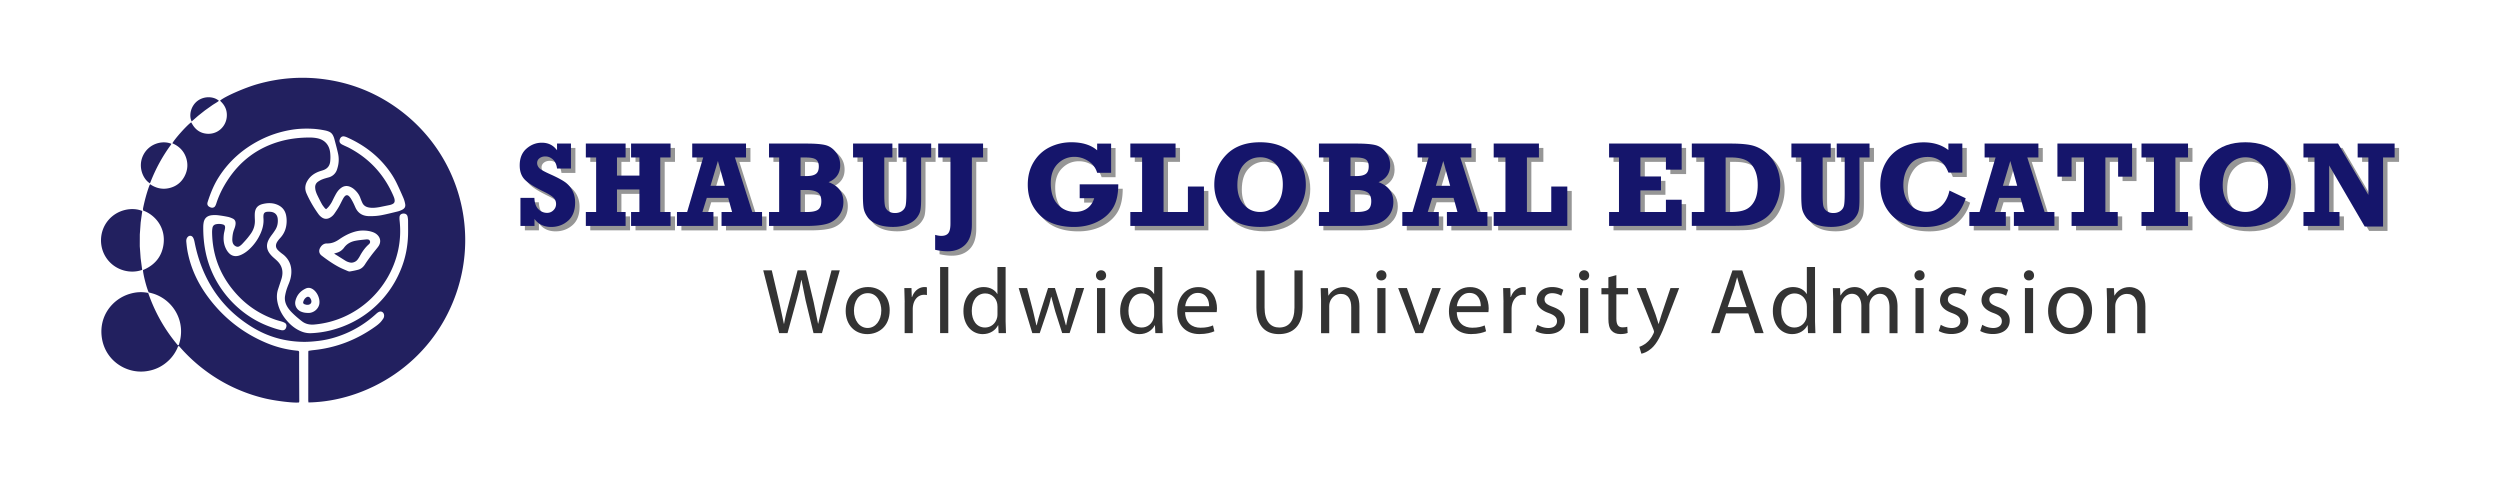 <svg xmlns="http://www.w3.org/2000/svg" viewBox="0 0 614 118" xmlns:v="https://vecta.io/nano"><g fill="#969696"><path d="M128.91 56.57v-6.89h3.43c.04 1.26.37 2.19.99 2.79s1.33.89 2.12.89c.62 0 1.14-.22 1.57-.65s.64-.94.64-1.52c0-.62-.21-1.14-.63-1.56s-1.18-.9-2.29-1.44c-2.34-1.13-3.93-2.12-4.76-2.99-.84-.86-1.25-2.03-1.25-3.5 0-1.77.55-3.14 1.66-4.11s2.36-1.46 3.77-1.46c1.61 0 2.85.63 3.74 1.88v-1.68h3.42v6.15h-3.42c-.11-.95-.43-1.68-.98-2.2s-1.19-.78-1.91-.78c-.56 0-1.04.15-1.42.45a1.41 1.41 0 0 0-.58 1.18c0 .42.16.81.48 1.19s1.26.9 2.81 1.59c1.49.67 2.64 1.27 3.44 1.81s1.43 1.24 1.9 2.1c.46.86.7 1.85.7 2.98 0 2-.58 3.5-1.75 4.51-1.16 1.01-2.54 1.51-4.13 1.51-1.77 0-3.14-.66-4.1-1.97v1.72h-3.45zm16.06 0v-3.42h2.53V39.76h-2.53v-3.42h9.77v3.42h-2.12v4.44h5.51v-4.44h-2.05v-3.42h9.7v3.42h-2.53v13.39h2.53v3.42h-9.7v-3.42h2.05v-5.53h-5.51v5.53h2.12v3.42h-9.77z"/><use href="#B"/><path d="M189.95 56.57v-3.42h2.49V39.76h-2.49v-3.42h9.23c2.05 0 3.57.12 4.57.36s1.86.81 2.59 1.73 1.09 1.99 1.09 3.22c0 1.97-.95 3.36-2.85 4.17 2.42.9 3.64 2.52 3.64 4.84 0 1.34-.38 2.48-1.13 3.44s-1.72 1.6-2.91 1.95c-1.19.34-2.85.52-5 .52h-9.23zm7.76-12.24h1.48c1.03 0 1.78-.17 2.27-.52s.73-.96.73-1.85c0-.8-.24-1.37-.71-1.7s-1.29-.49-2.46-.49h-1.31v4.56zm0 8.83h1.48c1.35 0 2.29-.19 2.82-.58s.8-1.07.8-2.05c0-1.03-.29-1.75-.87-2.16s-1.5-.62-2.76-.62h-1.48v5.41zm12.88-13.4v-3.42h9.66v3.42h-1.99v9.15c0 1.22.05 2.1.15 2.64a2.15 2.15 0 0 0 .81 1.33c.44.35.99.52 1.66.52.69 0 1.26-.16 1.72-.49s.75-.74.88-1.24c.13-.49.2-1.5.2-3.02v-8.89h-1.96v-3.42h8.06v3.42h-2.47v10.12c0 1.38-.07 2.38-.22 3s-.48 1.25-1 1.86-1.28 1.12-2.28 1.5c-.99.38-2.14.57-3.42.57-1.49 0-2.77-.21-3.82-.63s-1.83-.98-2.35-1.68c-.51-.7-.84-1.39-.99-2.08s-.22-1.86-.22-3.52v-9.15h-2.42zm20.16 22.67v-3.67c.57.17 1.08.25 1.51.25.8 0 1.38-.22 1.73-.67s.52-1.23.52-2.36V39.76h-3.01v-3.42h11.02v3.42h-2.75v16.42c0 2.25-.55 3.91-1.64 5s-2.54 1.62-4.36 1.62c-.89 0-1.9-.12-3.02-.37z"/><use href="#C"/><path d="M278.7 56.57v-3.42h2.89V39.76h-2.89v-3.42h11.11v3.42h-2.95v13.39h5.98V46.9h3.94v9.67H278.7zm31.86-20.55c3.49 0 6.24 1.01 8.24 3.02 2 2.02 3 4.47 3 7.37 0 2.91-1 5.37-3.01 7.38s-4.75 3.02-8.23 3.02c-3.62 0-6.39-1.03-8.33-3.1s-2.91-4.5-2.91-7.29c0-2.89 1-5.34 2.99-7.37 1.99-2.01 4.74-3.03 8.25-3.03zm0 3.7c-1.55 0-2.87.58-3.95 1.75-1.08 1.16-1.62 2.87-1.62 5.12 0 1.99.53 3.58 1.6 4.77s2.39 1.79 3.97 1.79c1.55 0 2.87-.58 3.96-1.75s1.63-2.85 1.63-5.05c0-1.97-.52-3.56-1.56-4.78-1.04-1.24-2.38-1.85-4.03-1.85zm14.46 16.85v-3.42h2.49V39.76h-2.49v-3.42h9.24c2.04 0 3.57.12 4.57.36s1.86.81 2.59 1.73 1.09 1.99 1.09 3.22c0 1.97-.95 3.36-2.85 4.17 2.42.9 3.64 2.52 3.64 4.84 0 1.34-.38 2.48-1.13 3.44s-1.72 1.6-2.91 1.95-2.85.52-5 .52h-9.24zm7.75-12.24h1.48c1.03 0 1.78-.17 2.27-.52.48-.35.73-.96.73-1.85 0-.8-.24-1.37-.71-1.7s-1.29-.49-2.46-.49h-1.31v4.56zm0 8.83h1.48c1.35 0 2.29-.19 2.82-.58s.8-1.07.8-2.05c0-1.03-.29-1.75-.87-2.16s-1.5-.62-2.76-.62h-1.48v5.41z"/><use href="#B" x="178.15"/><path d="M367.94 56.57v-3.42h2.89V39.76h-2.89v-3.42h11.11v3.42h-2.95v13.39h5.98V46.9h3.94v9.67h-18.08zm28.34 0v-3.42h2.43V39.76h-2.43v-3.42h17.83v6.41h-3.87v-3h-6.27v4.67h5.06v3.42h-5.06v5.31h6.27v-3.02h3.87v6.44h-17.83zm20.32 0v-3.42h3.07V39.76h-3.07v-3.42h9.58c2.02 0 3.64.12 4.87.37s2.41.79 3.53 1.64 2.03 1.98 2.71 3.41 1.02 3.01 1.02 4.74c0 1.41-.24 2.75-.71 4.02-.48 1.27-1.06 2.3-1.77 3.08-.7.78-1.54 1.4-2.52 1.86s-1.88.76-2.7.89-2.09.2-3.8.2H416.6zm8.32-3.41h1.26c1.53 0 2.75-.2 3.64-.6.9-.4 1.62-1.1 2.16-2.1s.81-2.31.81-3.93c0-1.54-.27-2.85-.82-3.93s-1.29-1.82-2.23-2.23-2.12-.61-3.57-.61h-1.26v13.4zm16.14-13.4v-3.42h9.66v3.42h-1.99v9.15c0 1.22.05 2.1.15 2.64a2.15 2.15 0 0 0 .81 1.33c.44.35.99.52 1.66.52.69 0 1.26-.16 1.72-.49s.75-.74.88-1.24c.13-.49.2-1.5.2-3.02v-8.89h-1.96v-3.42h8.06v3.42h-2.47v10.12c0 1.38-.07 2.38-.22 3s-.48 1.25-1 1.86-1.28 1.12-2.28 1.5-2.14.57-3.42.57c-1.49 0-2.77-.21-3.82-.63s-1.83-.98-2.35-1.68c-.51-.7-.84-1.39-.99-2.08s-.22-1.86-.22-3.52v-9.15h-2.42z"/><use href="#D"/><path d="M505.65 53.16v3.42h-9.95v-3.42h2.59l-.96-3.48h-5.25L491 53.16h2.71v3.42h-8.96v-3.42h2.5l3.94-13.39h-2.69v-3.42h13.21v3.42h-2.72l4.25 13.39h2.41zm-9.15-6.45l-1.69-6.09-1.81 6.09h3.5zm13.37 9.86v-3.42h3.04V39.76h-3.04v4.71h-3.48v-8.13h18.34v8.13h-3.43v-4.71h-3.13v13.39h3.04v3.42h-11.34zm17.17 0v-3.42h3.07V39.76h-3.07v-3.42h11.43v3.42h-3.1v13.39h3.1v3.42h-11.43zm25.51-20.55c3.49 0 6.24 1.01 8.24 3.02 2 2.02 3 4.47 3 7.37 0 2.91-1 5.37-3.01 7.38s-4.75 3.02-8.23 3.02c-3.62 0-6.39-1.03-8.33-3.1s-2.91-4.5-2.91-7.29c0-2.89 1-5.34 2.99-7.37s4.74-3.03 8.25-3.03zm0 3.7c-1.55 0-2.87.58-3.95 1.75-1.08 1.16-1.62 2.87-1.62 5.12 0 1.99.53 3.58 1.6 4.77s2.39 1.79 3.97 1.79c1.55 0 2.87-.58 3.96-1.75s1.63-2.85 1.63-5.05c0-1.97-.52-3.56-1.56-4.78-1.04-1.24-2.39-1.85-4.03-1.85zm14.27 16.85v-3.42h2.71V39.76h-2.71v-3.42h8.5l7.44 12.61v-9.2h-2.63v-3.42h9.08v3.42h-2.84v16.96h-4.51l-8.73-14.99v11.43h2.54v3.42h-8.85z"/></g><g fill="#15156b"><path d="M127.82 55.49V48.6h3.43c.04 1.26.37 2.19.99 2.79s1.33.89 2.12.89c.62 0 1.14-.22 1.57-.65s.64-.94.64-1.52c0-.62-.21-1.14-.63-1.56s-1.18-.9-2.29-1.44c-2.34-1.13-3.93-2.12-4.76-2.99-.84-.86-1.25-2.03-1.25-3.5 0-1.77.55-3.14 1.66-4.11s2.36-1.46 3.77-1.46c1.61 0 2.85.63 3.74 1.88v-1.68h3.42v6.15h-3.42c-.11-.95-.43-1.68-.98-2.2s-1.19-.78-1.91-.78c-.56 0-1.04.15-1.42.45a1.41 1.41 0 0 0-.58 1.18c0 .42.16.81.48 1.19s1.26.9 2.81 1.59c1.49.67 2.64 1.27 3.44 1.81s1.43 1.24 1.9 2.1c.46.86.7 1.85.7 2.98 0 2-.58 3.5-1.75 4.51-1.16 1.01-2.54 1.51-4.13 1.51-1.77 0-3.14-.66-4.1-1.97v1.72h-3.45zm16.06 0v-3.42h2.53V38.68h-2.53v-3.42h9.77v3.42h-2.12v4.44h5.51v-4.44h-2.05v-3.42h9.7v3.42h-2.53v13.39h2.53v3.42h-9.7v-3.42h2.05v-5.53h-5.51v5.53h2.12v3.42h-9.77z"/><use href="#E"/><path d="M188.87 55.49v-3.42h2.49V38.68h-2.49v-3.42h9.23c2.05 0 3.57.12 4.57.36s1.86.81 2.59 1.73 1.09 1.99 1.09 3.22c0 1.97-.95 3.36-2.85 4.17 2.42.9 3.64 2.52 3.64 4.84 0 1.34-.38 2.48-1.13 3.44s-1.72 1.6-2.91 1.95c-1.19.34-2.85.52-5 .52h-9.23zm7.75-12.25h1.48c1.03 0 1.78-.17 2.27-.52s.73-.96.73-1.85c0-.8-.24-1.37-.71-1.7s-1.29-.49-2.46-.49h-1.31v4.56zm0 8.83h1.48c1.35 0 2.29-.19 2.82-.58s.8-1.07.8-2.05c0-1.03-.29-1.75-.87-2.16s-1.5-.62-2.76-.62h-1.48v5.41zm12.89-13.39v-3.42h9.66v3.42h-1.99v9.15c0 1.22.05 2.1.15 2.64a2.15 2.15 0 0 0 .81 1.33c.44.35.99.52 1.66.52.69 0 1.26-.16 1.72-.49s.75-.74.88-1.24c.13-.49.2-1.5.2-3.02v-8.89h-1.96v-3.42h8.06v3.42h-2.47V48.8c0 1.38-.07 2.38-.22 3s-.48 1.25-1 1.86-1.28 1.12-2.28 1.5c-.99.38-2.14.57-3.42.57-1.49 0-2.77-.21-3.82-.63s-1.83-.98-2.35-1.68c-.51-.7-.84-1.39-.99-2.08s-.22-1.86-.22-3.52v-9.15h-2.42zm20.16 22.67v-3.67c.57.17 1.08.25 1.51.25.8 0 1.38-.22 1.73-.67s.52-1.23.52-2.36V38.68h-3.01v-3.42h11.02v3.42h-2.75V55.1c0 2.25-.55 3.91-1.64 5-1.09 1.08-2.54 1.62-4.36 1.62-.9-.01-1.91-.13-3.02-.37z"/><use href="#C" x="-1.09" y="-1.08"/><path d="M277.61 55.49v-3.42h2.89V38.68h-2.89v-3.42h11.11v3.42h-2.95v13.39h5.98v-6.25h3.94v9.67h-18.08zm31.86-20.55c3.49 0 6.24 1.01 8.24 3.02 2 2.02 3 4.47 3 7.37 0 2.91-1 5.37-3.01 7.38s-4.75 3.02-8.23 3.02c-3.62 0-6.39-1.03-8.33-3.1s-2.91-4.5-2.91-7.29c0-2.89 1-5.34 2.99-7.37 1.99-2.02 4.74-3.03 8.25-3.03zm0 3.69c-1.55 0-2.87.58-3.95 1.75-1.08 1.16-1.62 2.87-1.62 5.12 0 1.99.53 3.58 1.6 4.77s2.39 1.79 3.97 1.79c1.55 0 2.87-.58 3.96-1.75s1.63-2.85 1.63-5.05c0-1.97-.52-3.56-1.56-4.78a5.06 5.06 0 0 0-4.03-1.85zm14.46 16.86v-3.42h2.49V38.68h-2.49v-3.42h9.24c2.04 0 3.57.12 4.57.36s1.86.81 2.59 1.73 1.09 1.99 1.09 3.22c0 1.97-.95 3.36-2.85 4.17 2.42.9 3.64 2.52 3.64 4.84 0 1.34-.38 2.48-1.13 3.44s-1.72 1.6-2.91 1.95-2.85.52-5 .52h-9.24zm7.75-12.25h1.48c1.03 0 1.78-.17 2.27-.52.48-.35.73-.96.73-1.85 0-.8-.24-1.37-.71-1.7s-1.29-.49-2.46-.49h-1.31v4.56zm0 8.83h1.48c1.35 0 2.29-.19 2.82-.58s.8-1.07.8-2.05c0-1.03-.29-1.75-.87-2.16s-1.5-.62-2.76-.62h-1.48v5.41z"/><use href="#E" x="178.15"/><path d="M366.85 55.49v-3.42h2.89V38.68h-2.89v-3.42h11.11v3.42h-2.95v13.39h5.98v-6.25h3.94v9.67h-18.08zm28.34 0v-3.42h2.43V38.68h-2.43v-3.42h17.83v6.41h-3.87v-3h-6.27v4.67h5.06v3.42h-5.06v5.31h6.27v-3.02h3.87v6.44h-17.83zm20.32 0v-3.42h3.07V38.68h-3.07v-3.42h9.58c2.02 0 3.64.12 4.87.37s2.41.79 3.53 1.64 2.03 1.98 2.71 3.41 1.02 3.01 1.02 4.74c0 1.41-.24 2.75-.71 4.02-.48 1.27-1.06 2.3-1.77 3.08-.7.78-1.54 1.4-2.52 1.86s-1.88.76-2.7.89-2.09.2-3.8.2h-10.21zm8.32-3.42h1.26c1.53 0 2.75-.2 3.64-.6.9-.4 1.62-1.1 2.16-2.1s.81-2.31.81-3.93c0-1.54-.27-2.85-.82-3.93s-1.29-1.82-2.23-2.23-2.12-.61-3.57-.61h-1.26v13.4zm16.14-13.39v-3.42h9.66v3.42h-1.99v9.15c0 1.22.05 2.1.15 2.64a2.15 2.15 0 0 0 .81 1.33c.44.35.99.52 1.66.52.69 0 1.26-.16 1.72-.49s.75-.74.88-1.24c.13-.49.2-1.5.2-3.02v-8.89h-1.96v-3.42h8.06v3.42h-2.47V48.8c0 1.38-.07 2.38-.22 3s-.48 1.25-1 1.86-1.28 1.12-2.28 1.5-2.14.57-3.42.57c-1.49 0-2.77-.21-3.82-.63s-1.83-.98-2.35-1.68c-.51-.7-.84-1.39-.99-2.08s-.22-1.86-.22-3.52v-9.15h-2.42z"/><use href="#D" x="-1.09" y="-1.08"/><path d="M504.56 52.07v3.42h-9.95v-3.42h2.59l-.96-3.48H491l-1.08 3.48h2.71v3.42h-8.96v-3.42h2.5l3.94-13.39h-2.69v-3.42h13.21v3.42h-2.72l4.25 13.39h2.4zm-9.14-6.44l-1.69-6.09-1.82 6.09h3.51zm13.36 9.86v-3.42h3.04V38.68h-3.04v4.71h-3.48v-8.13h18.34v8.13h-3.43v-4.71h-3.13v13.39h3.04v3.42h-11.34zm17.17 0v-3.42h3.07V38.68h-3.07v-3.42h11.43v3.42h-3.1v13.39h3.1v3.42h-11.43zm25.51-20.55c3.49 0 6.24 1.01 8.24 3.02 2 2.02 3 4.47 3 7.37 0 2.91-1 5.37-3.01 7.38s-4.75 3.02-8.23 3.02c-3.62 0-6.39-1.03-8.33-3.1s-2.91-4.5-2.91-7.29c0-2.89 1-5.34 2.99-7.37s4.74-3.03 8.25-3.03zm0 3.69c-1.55 0-2.87.58-3.95 1.75-1.08 1.16-1.62 2.87-1.62 5.12 0 1.99.53 3.58 1.6 4.77s2.39 1.79 3.97 1.79c1.55 0 2.87-.58 3.96-1.75s1.63-2.85 1.63-5.05c0-1.97-.52-3.56-1.56-4.78-1.04-1.24-2.38-1.85-4.03-1.85zm14.27 16.86v-3.42h2.71V38.68h-2.71v-3.42h8.5l7.44 12.61v-9.2h-2.63v-3.42h9.08v3.42h-2.84v16.96h-4.51l-8.73-14.99v11.43h2.54v3.42h-8.85z"/></g><g fill="#333"><path d="M191.36 81.81l-3.91-15.41h2.1l1.83 7.79 1.14 5.33h.05c.25-1.53.73-3.36 1.26-5.35l2.06-7.77h2.08l1.87 7.82 1.07 5.28h.05l1.23-5.33 2.03-7.77h2.03l-4.37 15.41h-2.08l-1.94-8.02-1.01-5.03h-.05c-.27 1.53-.62 3.04-1.19 5.03l-2.19 8.02h-2.06z"/><use href="#F"/><use href="#G"/><path d="M230.89,65.58h2.01v16.23h-2.01V65.58z"/><use href="#H"/><path d="M252.26 70.75l1.46 5.62.82 3.52h.07c.25-1.12.62-2.31.98-3.5l1.81-5.65h1.69l1.71 5.53.98 3.61h.07c.18-1.12.48-2.29.85-3.59l1.58-5.55h1.99L262.7 81.8h-1.83l-1.69-5.28-.98-3.63h-.05c-.27 1.33-.62 2.47-1.01 3.66l-1.78 5.26h-1.83l-3.34-11.06h2.07z"/><use href="#I"/><path d="M285.47 65.58v13.37l.09 2.86h-1.81l-.09-1.92h-.05c-.62 1.23-1.97 2.17-3.77 2.17-2.67 0-4.73-2.26-4.73-5.62-.02-3.68 2.26-5.94 4.96-5.94 1.69 0 2.83.8 3.34 1.69h.05v-6.61h2.01zm-2.02 9.67c0-.25-.02-.59-.09-.85-.3-1.28-1.39-2.33-2.9-2.33-2.08 0-3.31 1.83-3.31 4.28 0 2.24 1.1 4.09 3.27 4.09 1.35 0 2.58-.89 2.95-2.4.07-.28.09-.55.09-.87v-1.92zm7.61 1.4c.05 2.72 1.78 3.84 3.79 3.84 1.44 0 2.31-.25 3.06-.57l.34 1.44c-.71.32-1.92.69-3.68.69-3.41 0-5.44-2.24-5.44-5.58s1.97-5.96 5.19-5.96c3.61 0 4.57 3.18 4.57 5.21 0 .41-.05.73-.07.94h-7.76zm5.9-1.44c.02-1.28-.53-3.27-2.79-3.27-2.03 0-2.93 1.88-3.09 3.27h5.88zm13.62-8.8v9.12c0 3.45 1.53 4.91 3.59 4.91 2.29 0 3.75-1.51 3.75-4.91v-9.12h2.01v8.98c0 4.73-2.49 6.67-5.83 6.67-3.15 0-5.53-1.81-5.53-6.58v-9.07h2.01z"/><use href="#J"/><use href="#I" x="68.85"/><path d="M345.54 70.75l2.17 6.22c.37 1 .66 1.92.89 2.83h.07c.25-.91.57-1.83.94-2.83l2.15-6.22h2.1l-4.34 11.06h-1.92l-4.21-11.06h2.15zm12.25 5.9c.05 2.72 1.78 3.84 3.79 3.84 1.44 0 2.31-.25 3.06-.57l.34 1.44c-.71.32-1.92.69-3.68.69-3.41 0-5.44-2.24-5.44-5.58s1.97-5.96 5.19-5.96c3.61 0 4.57 3.18 4.57 5.21 0 .41-.05.73-.07.94h-7.76zm5.89-1.44c.02-1.28-.53-3.27-2.79-3.27-2.03 0-2.93 1.88-3.09 3.27h5.88z"/><use href="#G" x="147.07"/><use href="#K"/><use href="#I" x="118.64"/><path d="M396.98 67.57v3.18h2.88v1.53h-2.88v5.97c0 1.37.39 2.15 1.51 2.15.53 0 .92-.07 1.17-.14l.09 1.51c-.39.16-1.01.28-1.78.28-.94 0-1.69-.3-2.17-.85-.57-.59-.78-1.58-.78-2.88v-6.03h-1.71v-1.53h1.71V68.1l1.96-.53zm7.22 3.18l2.42 6.54.71 2.26h.04l.71-2.31 2.19-6.49h2.13l-3.02 7.89c-1.44 3.79-2.42 5.74-3.79 6.93-.98.87-1.97 1.21-2.47 1.3l-.5-1.69c.5-.16 1.17-.48 1.76-.98.55-.43 1.23-1.21 1.69-2.24.09-.21.16-.37.16-.48s-.05-.27-.14-.53L402 70.75h2.2zm19.72 6.22l-1.6 4.85h-2.06l5.23-15.41h2.4l5.26 15.41h-2.13l-1.65-4.85h-5.45zm5.05-1.56l-1.51-4.43-.8-2.81h-.05l-.78 2.79-1.51 4.46h4.65z"/><use href="#H" x="198.79"/><path d="M450.24 73.75l-.09-2.99h1.76l.09 1.78h.07c.62-1.05 1.65-2.03 3.47-2.03 1.51 0 2.65.91 3.13 2.22h.05a4.54 4.54 0 0 1 1.23-1.44c.66-.5 1.39-.78 2.45-.78 1.46 0 3.63.96 3.63 4.8v6.52h-1.97v-6.26c0-2.12-.78-3.41-2.4-3.41-1.14 0-2.04.85-2.38 1.83a3.34 3.34 0 0 0-.16 1.01v6.83h-1.97V75.2c0-1.76-.78-3.04-2.31-3.04-1.26 0-2.17 1.01-2.49 2.01-.11.3-.16.64-.16.98v6.67h-1.97v-8.07z"/><use href="#I" x="201.02"/><use href="#K" x="99.06"/><use href="#K" x="109.25"/><use href="#I" x="227.9"/><use href="#F" x="295.31"/><use href="#J" x="193.04"/></g><path d="M36.52 71.81c-.52-1.11-1.39-4.49-1.4-5.48l.48-.22c2.55-1.2 4.12-3.18 4.54-5.95.61-4.02-1.73-6.97-4.4-8.21l-.6-.26c0-.19-.03-.37 0-.55.38-1.86.87-3.7 1.52-5.49.05-.13.12-.24.2-.41 1.59 1.08 3.3 1.4 5.12.84 1.48-.45 2.6-1.39 3.33-2.76.81-1.53.93-3.14.33-4.77-.59-1.6-1.75-2.69-3.31-3.36.62-1.14 3.65-4.52 4.63-5.15l.31.53c.83 1.39 2.06 2.19 3.67 2.28 2.51.14 4.47-1.71 4.74-4 .17-1.47-.27-2.73-1.31-3.79l-.29-.3c-.01-.01-.01-.04-.01-.07 1.16-1 6-3.13 9.16-4.03 5.57-1.58 11.23-1.97 16.96-1.12 6.07.9 11.65 3.09 16.7 6.56 15.11 10.4 21.03 29.26 15.1 46.12-6.14 17.45-22.24 26.38-36.22 26.62-.02-.15-.06-.31-.06-.47l.01-11.76c0-.14.02-.27.03-.44.39-.06.76-.13 1.13-.17 5.67-.56 10.8-2.55 15.41-5.88a8.45 8.45 0 0 0 1.08-.9c.28-.28.51-.61.74-.94.16-.23.24-.51.23-.8-.03-.81-.74-1.22-1.43-.8-.26.15-.49.37-.71.57-2.26 2.03-4.78 3.63-7.59 4.78-2.07.85-4.22 1.44-6.45 1.7-1.19.14-2.38.24-3.58.23-4.54-.05-8.77-1.23-12.64-3.61-6.64-4.07-11.01-9.89-13.27-17.31-.36-1.19-.65-2.4-.89-3.62-.07-.34-.16-.69-.32-1-.36-.68-1.1-.68-1.51-.02-.2.32-.22.67-.19 1.02.07.7.14 1.4.26 2.09.76 4.21 2.52 7.99 5.06 11.42 3.76 5.08 8.55 8.87 14.39 11.31 2.44 1.02 4.99 1.66 7.63 1.9.09.01.18.04.25.06.18.23.11.47.11.7l.01 4.51.03 6.69c0 .25.04.51-.07.74-1.21.18-5.73-.37-8.31-.98-2.75-.65-5.4-1.58-7.96-2.79-2.53-1.2-4.91-2.66-7.14-4.37-2.23-1.7-4.25-3.62-6.07-5.73-.3.09-.3.34-.38.51-.49 1.08-1.14 2.05-1.98 2.89-1.64 1.63-3.6 2.57-5.91 2.83-4.81.55-9.87-2.71-10.67-8.28-.76-5.3 2.6-9.44 6.76-10.72 1.5-.46 3.03-.6 4.63-.25 1.64 4.74 4.06 9.04 7.31 12.88.24-.06.25-.24.29-.39 1.7-5.46-1.39-10.67-6.23-12.28-.4-.13-.84-.23-1.25-.35zm63.71-15.26l-.01-2.32a5.28 5.28 0 0 0-.12-1.05c-.12-.51-.52-.76-1.06-.73-.55.04-.88.34-.92.88a5.54 5.54 0 0 0 .03.91c.26 2.4.15 4.78-.35 7.14-2.07 9.7-10.26 17.4-20.59 18.32-1.11.1-2.16-.1-3.06-.8-.89-.69-1.75-1.42-2.54-2.23-.42-.44-.81-.91-1.11-1.45-.46-.83-.65-1.71-.47-2.65a13 13 0 0 1 .33-1.37c.17-.54.38-1.06.59-1.58.33-.81.55-1.64.6-2.52.1-1.72-.44-3.19-1.72-4.36-.26-.24-.56-.43-.83-.65-.29-.24-.58-.48-.83-.76-.47-.54-.5-1.15-.18-1.77.12-.23.28-.44.43-.64.14-.19.31-.36.46-.53.74-.82 1.22-1.78 1.41-2.87a7.11 7.11 0 0 0 0-2.52c-.26-1.45-1.13-2.38-2.52-2.85-1.01-.34-2.04-.31-3.06-.09-1.47.31-2.11 1.11-2.14 2.62-.01.45.01.89.03 1.34.05 1.14-.23 2.19-.84 3.14-.28.43-.6.84-.92 1.24-.4.49-.83.96-1.26 1.42a4.1 4.1 0 0 1-.74.64c-.32.21-.67.19-1-.01a1.43 1.43 0 0 1-.72-.99c-.05-.2-.07-.42-.07-.63.03-.85.13-1.68.45-2.48.18-.46.34-.93.36-1.43.03-.54-.17-.98-.66-1.22-.38-.18-.78-.34-1.18-.43a28.61 28.61 0 0 0-2.43-.4 6.66 6.66 0 0 0-1.48-.02c-1.01.09-1.93.56-2.12 1.97a5.95 5.95 0 0 0-.07.84c-.02 2.07.15 4.13.56 6.16 1.69 8.4 7.78 15.39 15.48 18.3 1.01.38 2.03.74 3.09.96.71.15 1.14-.15 1.28-.85.08-.38-.03-.71-.36-.92a3.07 3.07 0 0 0-.64-.29c-.54-.17-1.08-.3-1.62-.48-3.58-1.23-6.69-3.2-9.28-5.95-4.08-4.34-6.24-9.47-6.34-15.45-.01-.37.02-.75.08-1.12.08-.51.37-.84.9-.95a3.49 3.49 0 0 1 1.67.06c.41.11.56.34.54.79-.01.19-.05.37-.09.56-.05.28-.13.55-.18.83-.18 1.18-.13 2.34.34 3.46.25.59.58 1.13 1.06 1.56a2.19 2.19 0 0 0 1.55.57c.48-.01.92-.16 1.35-.36.73-.34 1.37-.81 1.96-1.36 1.18-1.11 2.09-2.41 2.74-3.89.51-1.16.79-2.35.7-3.63-.02-.21-.02-.42-.01-.63.03-.68.3-.97 1-1.02.28-.02.56-.01.84.02.98.12 1.57.72 1.67 1.7.09.91-.05 1.78-.51 2.58a14.54 14.54 0 0 1-.83 1.22c-.37.49-.72.98-.98 1.54-.52 1.13-.39 2.19.34 3.18.34.46.74.84 1.17 1.21.32.28.64.56.92.87.74.82 1.1 1.79 1.04 2.9-.03.47-.12.93-.27 1.38l-.79 2.41c-.35 1.05-.37 2.12-.15 3.2.41 1.99 1.42 3.66 2.82 5.1.88.9 1.89 1.62 3.06 2.09a5.68 5.68 0 0 0 2.34.42 23.75 23.75 0 0 0 4.74-.67c8-1.96 14.14-7.48 17.12-14.46 1.4-3.19 2.03-6.53 2-10.15zm-20.14-5.18c-.13-.1-.24-.15-.3-.23-.26-.33-.54-.66-.74-1.02-.41-.74-.78-1.5-1.15-2.26-.15-.32-.27-.65-.37-.99-.07-.24-.1-.5-.12-.76-.05-.64.21-1.16.73-1.51.33-.22.68-.42 1.05-.56.48-.19.98-.32 1.48-.46a2.91 2.91 0 0 0 2.11-1.98c.06-.18.11-.36.16-.54a6.95 6.95 0 0 0 .07-3.42c-.27-1.21-.6-2.41-.92-3.61-.07-.25-.17-.49-.28-.72-.23-.48-.6-.83-1.11-1.02a4.87 4.87 0 0 0-.74-.23c-1.04-.21-2.08-.37-3.14-.43-1.83-.1-3.67-.03-5.48.29-2.63.46-5.14 1.28-7.52 2.5-4.14 2.13-7.53 5.09-10.05 9.02-1.22 1.89-2.05 3.95-2.74 6.08-.04.11-.07.23-.09.34-.06.4.1.73.48.94s.79.33 1.2.06c.11-.07.2-.2.27-.32.1-.19.18-.38.24-.58.64-1.98 1.55-3.82 2.68-5.57 3.16-4.91 7.54-8.17 13.17-9.72 2.12-.58 4.28-.84 6.47-.89.73-.02 1.46 0 2.18.12 2 .31 3.24 1.59 3.46 3.6a9.92 9.92 0 0 1 .01 2.11c-.1 1.07-.65 1.79-1.65 2.16-.29.11-.58.18-.87.28-1.26.42-2.32 1.13-3.03 2.28-.64 1.02-.76 2.09-.25 3.22.79 1.77 1.76 3.42 2.88 4.99.2.28.45.55.73.76.71.56 1.46.58 2.23.11.39-.24.71-.54.97-.91.39-.56.77-1.12 1.11-1.71.33-.57.6-1.17.91-1.75.14-.27.29-.54.49-.77.35-.42.77-.43 1.15-.03.19.2.36.44.5.68.38.62.69 1.28.98 1.95.62 1.44 1.74 2.17 3.3 2.21 1.11.03 2.21-.04 3.3-.26 1.31-.26 2.61-.59 3.91-.91.36-.09.71-.24 1.04-.41.62-.32.84-.77.7-1.46a6.93 6.93 0 0 0-.42-1.41c-.56-1.29-1.13-2.58-1.75-3.84-.77-1.54-1.74-2.95-2.85-4.26-2.53-3-5.66-5.19-9.23-6.79-.19-.09-.39-.16-.6-.21-.5-.13-.88.04-1.11.49-.26.5-.21.95.18 1.28.18.15.4.25.61.35.46.23.94.42 1.4.66 5.01 2.64 8.62 6.57 10.87 11.76.11.26.22.52.28.79.17.77-.05 1.14-.8 1.39-.11.04-.22.07-.34.1l-2.55.52c-.88.15-1.76.26-2.66.08-.73-.15-1.25-.5-1.56-1.18-.17-.38-.34-.77-.48-1.17-.3-.84-.84-1.52-1.5-2.1-.24-.21-.53-.4-.82-.54-.83-.41-1.65-.36-2.39.19a3.98 3.98 0 0 0-.85.84c-.28.37-.5.79-.72 1.2-.27.5-.49 1.01-.76 1.51-.35.59-.74 1.18-1.36 1.67zm9 5.25c-.7 0-1.52.13-2.33.4-1.24.4-2.37 1.02-3.43 1.75-.9.63-1.86 1.05-3 1.02-.76-.02-1.33.4-1.7 1.07-.4.7-.27 1.44.38 1.93 1.4 1.07 2.84 2.08 4.41 2.89.65.33 1.32.6 1.99.89.17.07.37.13.54.1.69-.12 1.39-.25 2.06-.44.7-.2 1.22-.65 1.62-1.28.46-.73.97-1.43 1.49-2.13.49-.66 1.02-1.29 1.53-1.93.16-.2.32-.41.44-.63.48-.87.34-1.81-.36-2.52-.35-.36-.78-.6-1.25-.76-.74-.25-1.48-.36-2.39-.36zM75.57 76.85c.14 0 .28.01.42 0 1.14-.1 2.16-.98 2.41-2.06.3-1.35-.49-3.14-1.69-3.83-.52-.3-1.07-.36-1.62-.1-1.31.61-2.19 1.61-2.53 3.02-.26 1.08.29 2.15 1.3 2.62.54.24 1.11.35 1.71.35zM34.92 66.28c-2.93 1.07-6.63.1-8.68-2.76-2.01-2.79-1.91-6.71.33-9.4 2.29-2.75 6.02-3.31 8.37-2.3l-.39 2.82-.21 2.94-.01 2.88.21 2.94.38 2.88zm1.9-21.26c-1.66-.97-3.07-4.08-1.62-6.95 1.43-2.83 4.72-3.67 6.89-2.75-.05.1-.09.2-.15.29-2.06 2.82-3.71 5.86-4.98 9.11-.03.08-.07.17-.14.3zm10.25-15.19c-.74-1.5-.19-3.82 1.45-5.06 1.61-1.21 3.95-1.15 5.25-.01-.55.44-1.18.75-1.74 1.15l-1.72 1.22-1.65 1.31-1.59 1.39zm34.99 32.44l.72-.21c.62-.19 1.14-.54 1.56-1.03.05-.05.09-.11.13-.16.69-.97 1.66-1.51 2.8-1.73.87-.17 1.76-.24 2.65-.34.16-.02.33-.01.49.02a.61.61 0 0 1 .39.93c-.07.12-.17.22-.28.31-.88.79-1.55 1.75-2.11 2.78a6.58 6.58 0 0 1-.61.94c-.3.38-.7.6-1.18.7-.39.08-.75-.01-1.1-.13a3.19 3.19 0 0 1-.7-.33l-2.5-1.57c-.06-.03-.11-.07-.26-.18zm-6.8 12.58c-.07-.02-.3-.06-.51-.15-.25-.11-.35-.32-.27-.57.13-.46.37-.85.78-1.12.33-.22.68-.15.91.18.09.13.17.28.23.43.25.65-.08 1.17-.77 1.24-.06-.01-.13-.01-.37-.01z" fill="#22205f"/><defs ><path id="B" d="M188.25 53.16v3.42h-9.95v-3.42h2.59l-.96-3.48h-5.25l-1.08 3.48h2.71v3.42h-8.96v-3.42h2.5l3.94-13.39h-2.69v-3.42h13.21v3.42h-2.72l4.25 13.39h2.41zm-9.15-6.45l-1.69-6.09-1.82 6.09h3.51z"/><path id="C" d="M266.26 49.78v-3.42h9.48c0 2.45-.44 4.4-1.33 5.83-.89 1.44-2.18 2.56-3.87 3.39s-3.59 1.24-5.69 1.24c-3.66 0-6.46-.98-8.41-2.94s-2.93-4.45-2.93-7.46c0-2.09.48-3.94 1.45-5.55.97-1.6 2.27-2.81 3.91-3.63 1.64-.81 3.42-1.22 5.34-1.22 2.71 0 4.83.66 6.34 1.98v-1.66h3.43v7.18h-3.43a5.05 5.05 0 0 0-2.14-2.87c-1.07-.7-2.21-1.05-3.43-1.05-1.61 0-2.98.57-4.12 1.71s-1.7 2.72-1.7 4.73c0 2.31.58 4.06 1.73 5.27s2.56 1.81 4.22 1.81c1.22 0 2.23-.3 3.04-.89.8-.59 1.36-1.42 1.67-2.47h-3.56z"/><path id="D" d="M479.62 36.34h3.42v7.13h-3.42c-.97-2.56-2.65-3.84-5.05-3.84-1.98 0-3.47.67-4.49 2.02-1.01 1.35-1.52 2.96-1.52 4.84 0 1.97.54 3.56 1.61 4.78s2.44 1.83 4.09 1.83c1.36 0 2.54-.46 3.56-1.38s1.71-2.2 2.06-3.84l3.99 1.9c-1.51 4.7-4.84 7.05-9.99 7.05-3.64 0-6.38-.98-8.22-2.94-1.85-1.96-2.77-4.44-2.77-7.43 0-2.13.48-4 1.44-5.6a9.24 9.24 0 0 1 3.88-3.61c1.62-.81 3.41-1.21 5.34-1.21 2.41 0 4.44.63 6.06 1.89v-1.59z"/><path id="E" d="M187.16 52.07v3.42h-9.95v-3.42h2.59l-.96-3.48h-5.25l-1.08 3.48h2.71v3.42h-8.96v-3.42h2.5l3.94-13.39h-2.69v-3.42h13.21v3.42h-2.72l4.25 13.39h2.41zm-9.15-6.44l-1.69-6.09-1.82 6.09h3.51z"/><path id="F" d="M218.51 76.19c0 4.09-2.83 5.87-5.51 5.87-2.99 0-5.3-2.19-5.3-5.69 0-3.7 2.42-5.87 5.49-5.87 3.17 0 5.32 2.31 5.32 5.69zm-8.78.11c0 2.42 1.39 4.25 3.36 4.25 1.92 0 3.36-1.81 3.36-4.3 0-1.88-.94-4.25-3.31-4.25-2.38.01-3.41 2.2-3.41 4.3z"/><path id="G" d="M222.19 74.2l-.09-3.45h1.76l.07 2.17h.09c.5-1.49 1.71-2.42 3.06-2.42.23 0 .39.02.57.07v1.9c-.21-.04-.41-.07-.69-.07-1.42 0-2.42 1.07-2.7 2.58a5.17 5.17 0 0 0-.09.94v5.9h-1.99V74.2z"/><path id="H" d="M246.98 65.58v13.37l.09 2.86h-1.81l-.09-1.92h-.05c-.62 1.23-1.97 2.17-3.77 2.17-2.67 0-4.73-2.26-4.73-5.62-.02-3.68 2.26-5.94 4.96-5.94 1.69 0 2.83.8 3.34 1.69h.05v-6.61h2.01zm-2.01 9.67c0-.25-.02-.59-.09-.85-.3-1.28-1.39-2.33-2.9-2.33-2.08 0-3.31 1.83-3.31 4.28 0 2.24 1.1 4.09 3.27 4.09 1.35 0 2.58-.89 2.95-2.4.07-.28.09-.55.09-.87v-1.92z"/><path id="I" d="M271.66 67.64c.02.69-.48 1.23-1.28 1.23-.71 0-1.21-.55-1.21-1.23a1.23 1.23 0 0 1 1.26-1.26c.75 0 1.23.55 1.23 1.26zm-2.24 14.17V70.75h2.01v11.06h-2.01z"/><path id="J" d="M324.45 73.75l-.09-2.99h1.78l.11 1.83h.05c.55-1.05 1.83-2.08 3.66-2.08 1.53 0 3.91.91 3.91 4.71v6.61h-2.01v-6.38c0-1.78-.66-3.27-2.56-3.27-1.33 0-2.35.94-2.7 2.06-.09.25-.14.59-.14.94v6.65h-2.01v-8.08z"/><path id="K" d="M377.6 79.76a5.26 5.26 0 0 0 2.65.8c1.46 0 2.15-.73 2.15-1.65 0-.96-.57-1.49-2.06-2.03-1.99-.71-2.93-1.81-2.93-3.13 0-1.78 1.44-3.25 3.82-3.25 1.12 0 2.1.32 2.72.69l-.5 1.46c-.43-.28-1.23-.64-2.26-.64-1.19 0-1.85.69-1.85 1.51 0 .92.66 1.33 2.1 1.87 1.92.73 2.9 1.69 2.9 3.34 0 1.94-1.51 3.31-4.14 3.31-1.21 0-2.33-.3-3.11-.75l.51-1.53z"/></defs></svg>
